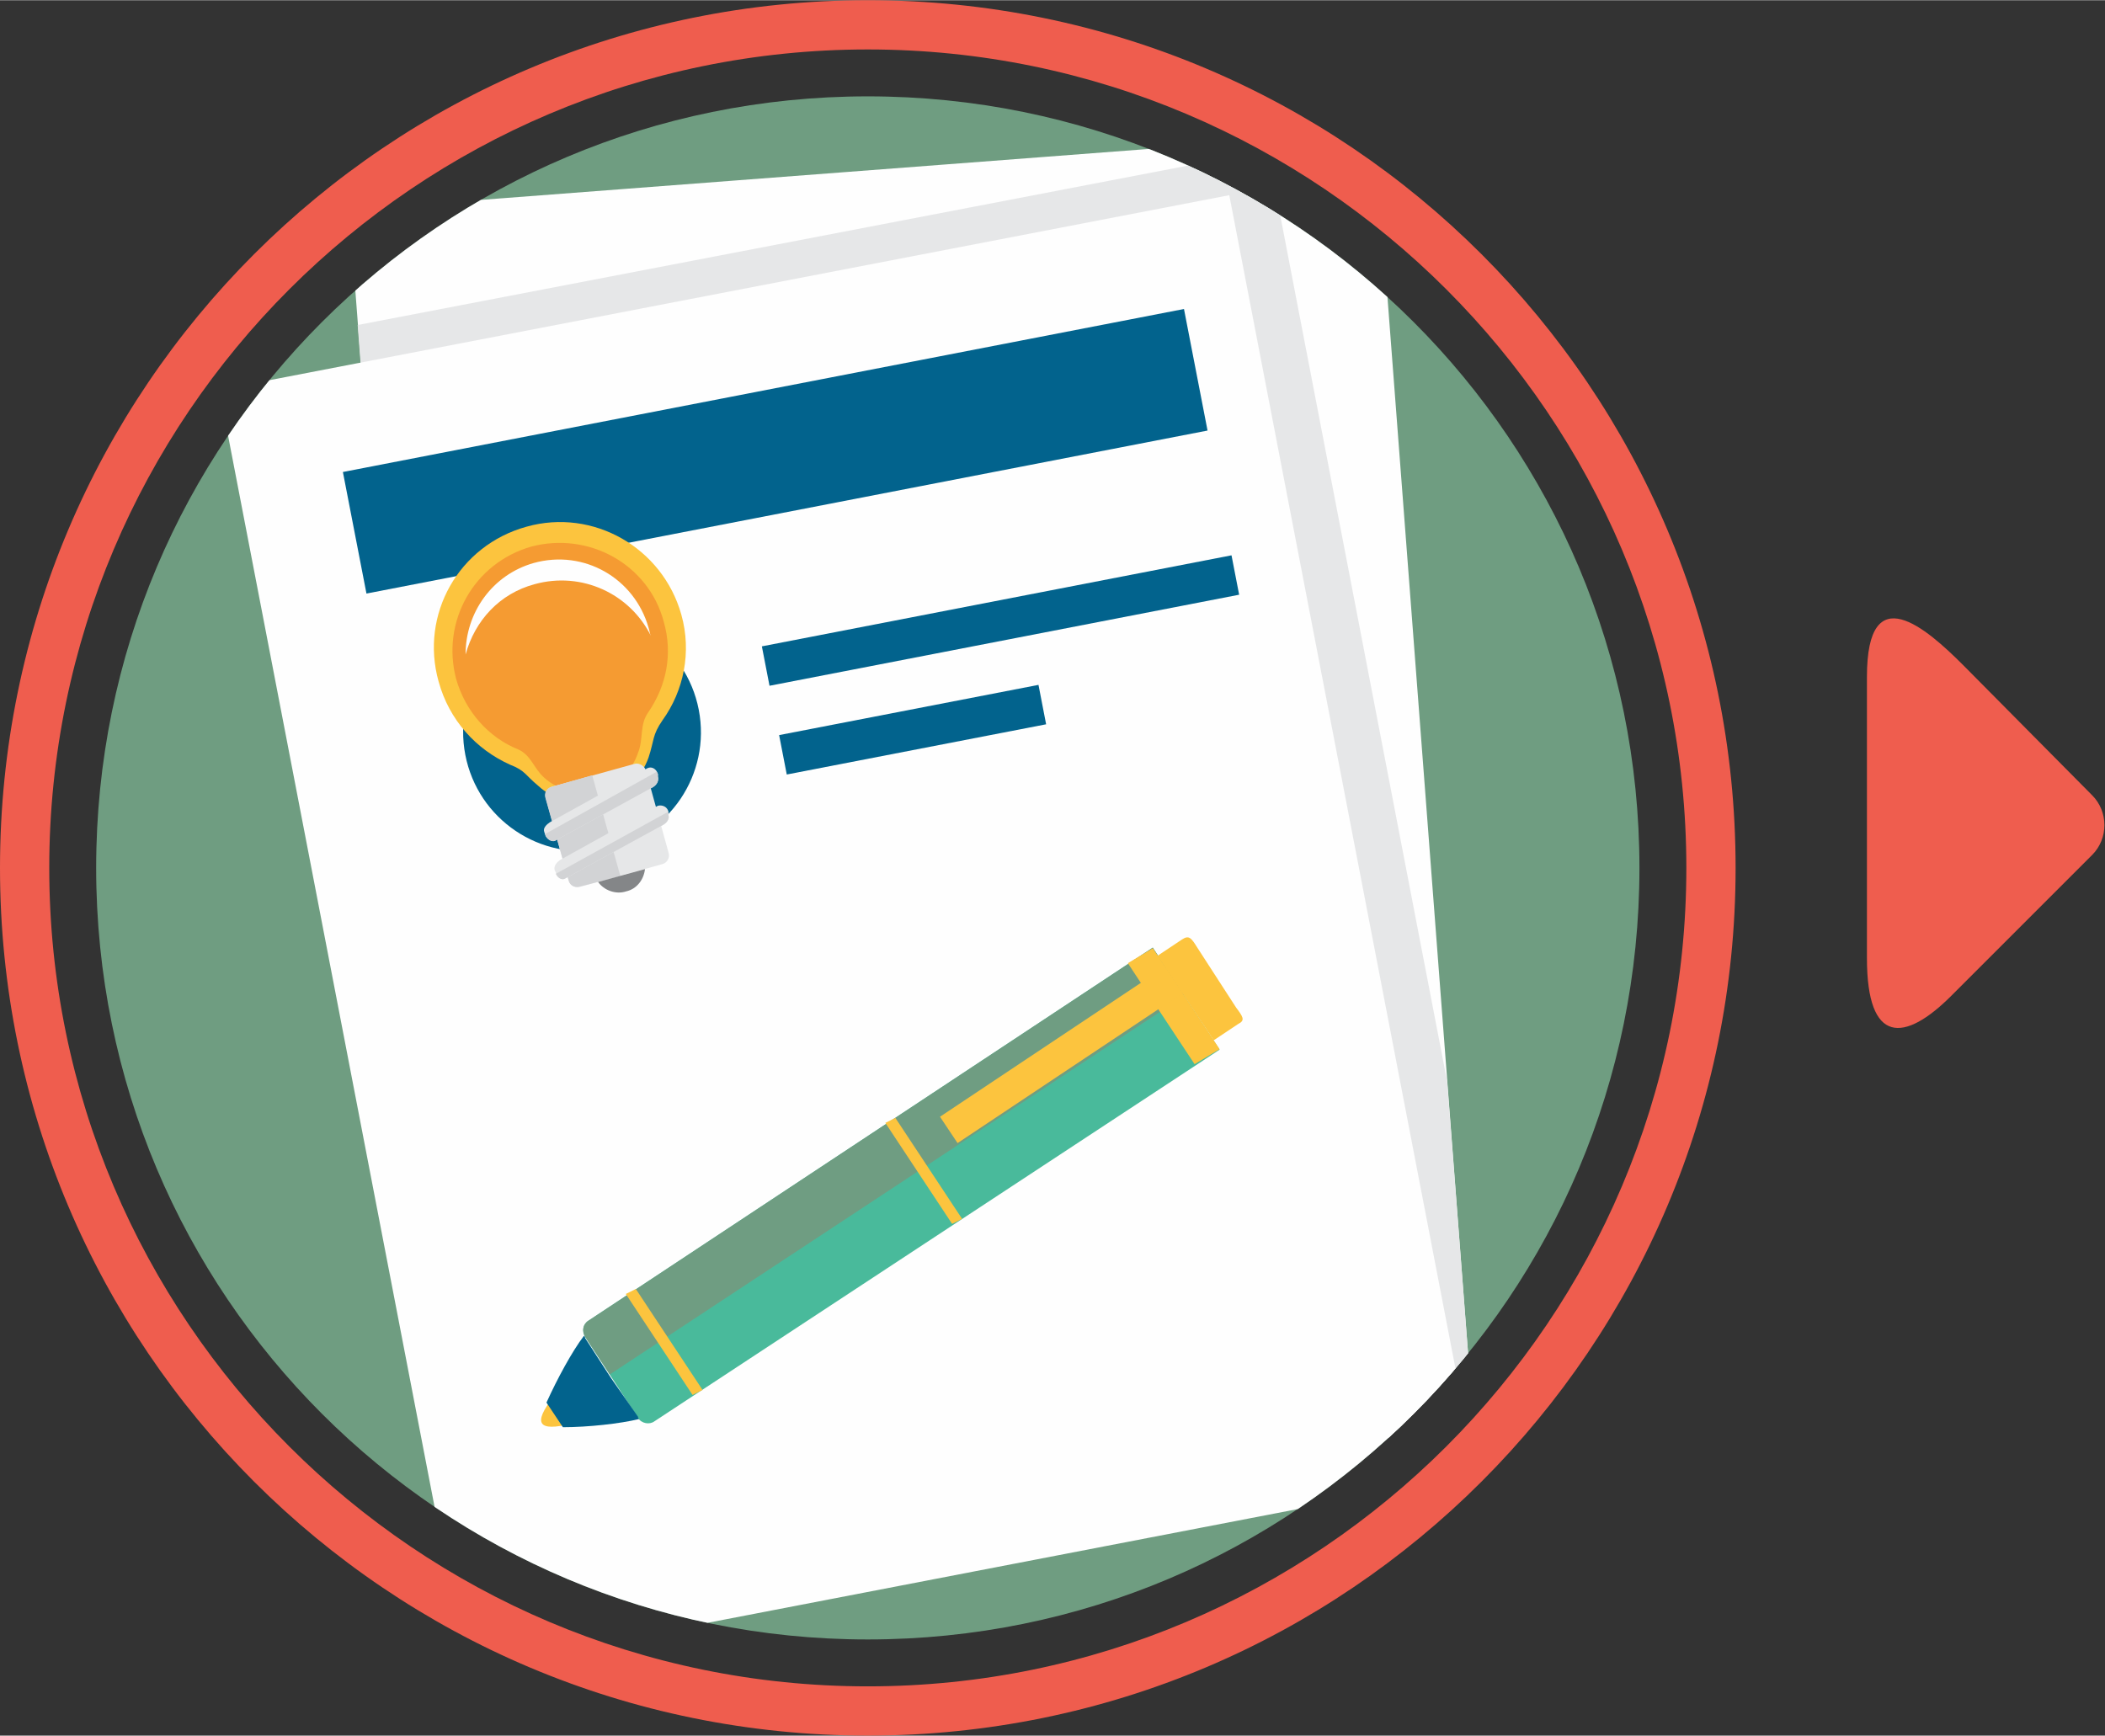<svg xmlns="http://www.w3.org/2000/svg" width="203.359" height="167.712" viewBox="0 0 1795 1480" shape-rendering="geometricPrecision" text-rendering="geometricPrecision" image-rendering="optimizeQuality" fill-rule="evenodd" clip-rule="evenodd"><rect x="0" y="0" width="1795" height="1480" fill="#333333" stroke="none"/><defs><clipPath id="id0"><path d="M740 82c364 0 658 294 658 658s-294 658-658 658S82 1104 82 740 376 82 740 82z"/></clipPath><style>.fil1{fill:#fefefe}.fil2{fill:#e6e7e8}.fil8{fill:#d2d3d5}.fil3{fill:#02638d}.fil4{fill:#fcc43e}</style></defs><g id="Camada_x0020_1"><path d="M740 82c364 0 658 294 658 658s-294 658-658 658S82 1104 82 740 376 82 740 82z" fill="#6f9d81"/><g clip-path="url(#id0)"><g id="_2283806693168"><path class="fil1" transform="rotate(-4.363 2496.638 -3818.878) scale(1.323)" d="M0 0h663v840H0z"/><path class="fil2" d="M1234 922l23 298-846 65-48-246-58-762 776-149z"/><path class="fil1" transform="rotate(-10.91 1833.351 -812.698) scale(1.323)" d="M0 0h663v840H0z"/><path class="fil3" transform="rotate(-10.972 3193.645 -3106.67) scale(1.162)" d="M0 0h351.061v29.46H0z"/><path class="fil3" transform="matrix(.63 -.122 .221 1.141 664.384 626.74)" d="M0 0h351.061v29.46H0z"/><path class="fil3" transform="matrix(2.043 -.396 .682 3.519 292.398 402.362)" d="M0 0h351.061v29.46H0z"/><circle class="fil3" transform="rotate(-10.973 3498.264 -2271.458) scale(1.584)" r="64"/><path class="fil4" d="M479 1202l-7-11c-18 23-13 30 15 23 0 0 0-1-1-1l-7-11z"/><path d="M983 808l57 87-482 317c-4 3-11 2-14-3l-45-69c-3-5-2-11 3-14l481-318z" fill="#49ba9b"/><path d="M983 808l27 41-490 323-21-32c-3-5-2-11 3-14l481-318z" fill="#6f9d82"/><path class="fil4" transform="matrix(.076 .115 -.005 .003 983.067 808.461)" d="M0 0h749v4265H0z"/><path class="fil4" transform="matrix(.02 .03 -.045 .03 993.488 824.27)" d="M0 0h749v4265H0z"/><path class="fil4" transform="matrix(.076 .115 -.002 .001 763.502 953.2)" d="M0 0h749v4265H0z"/><path class="fil4" transform="matrix(.076 .115 -.002 .001 542.182 1099.1)" d="M0 0h749v4265H0z"/><path class="fil4" d="M1021 808l33 51c6 8 8 11 2 14l-21 14-24-36-24-36 21-14c6-4 8-1 13 7z"/><path class="fil3" d="M521 1175l-22-34c0-1-1-2-1-2-10 13-23 37-32 57l14 21c21 0 49-3 65-7 0 0-1-1-1-2l-23-33z"/><path class="fil4" d="M449 449c57-16 116 18 132 75 9 32 2 65-16 90-9 13-7 17-12 32-6 17-21 32-40 37-20 5-40 0-54-13-11-9-11-13-24-18-29-13-52-38-61-71-16-57 17-116 75-132z"/><path d="M453 466c49-13 100 15 113 64 8 28 2 55-13 77-8 11-4 23-9 35-5 15-17 27-33 32-17 5-35 0-47-11-9-8-11-19-22-24-25-10-45-32-53-60-13-49 15-99 64-113z" fill="#f59b32"/><path class="fil1" d="M455 480c43-12 86 13 98 55 1 3 1 5 2 7-18-36-59-55-99-44-30 8-51 31-59 60 0-36 23-68 58-78z"/><rect class="fil2" transform="rotate(-15.455 2710.679 -1370.638) scale(1.103)" width="80.26" height="80.46" rx="7" ry="7"/><path class="fil8" d="M470 671l35-10 24 86-35 9c-4 1-8-1-9-5l-20-71c-1-4 1-8 5-9z"/><path class="fil2" d="M469 701l83-46c4-2 8 1 9 5v2c1 4-1 7-4 9l-84 46c-3 1-7-2-8-5l-1-3c-1-3 2-6 5-8z"/><path class="fil8" d="M560 658c0 1 1 1 1 2v2c1 4-1 7-4 9l-84 46c-3 1-7-2-8-5v-1l95-53z"/><path class="fil2" d="M478 733l83-46c4-1 8 1 9 5v3c1 3-1 6-4 8l-84 46c-3 2-7-1-8-5l-1-2c-1-4 2-7 5-9z"/><path class="fil8" d="M570 692v3c1 3-1 6-4 8l-84 46c-3 2-7-1-8-4l96-53z"/><path d="M550 741c-1 9-7 17-16 19-9 3-19-1-24-8l40-11z" fill="#848688"/></g></g><path d="M740 82c364 0 658 294 658 658s-294 658-658 658S82 1104 82 740 376 82 740 82z" fill="none"/><path d="M740 0c409 0 740 331 740 740s-331 740-740 740S0 1149 0 740 331 0 740 0zm0 42c385 0 698 313 698 698s-313 698-698 698S42 1125 42 740 355 42 740 42zm934 525l110 111c14 14 14 37 0 51l-120 120c-40 40-72 42-72-32V577c0-86 51-41 82-10z" fill="#ef5d4e"/></g></svg>